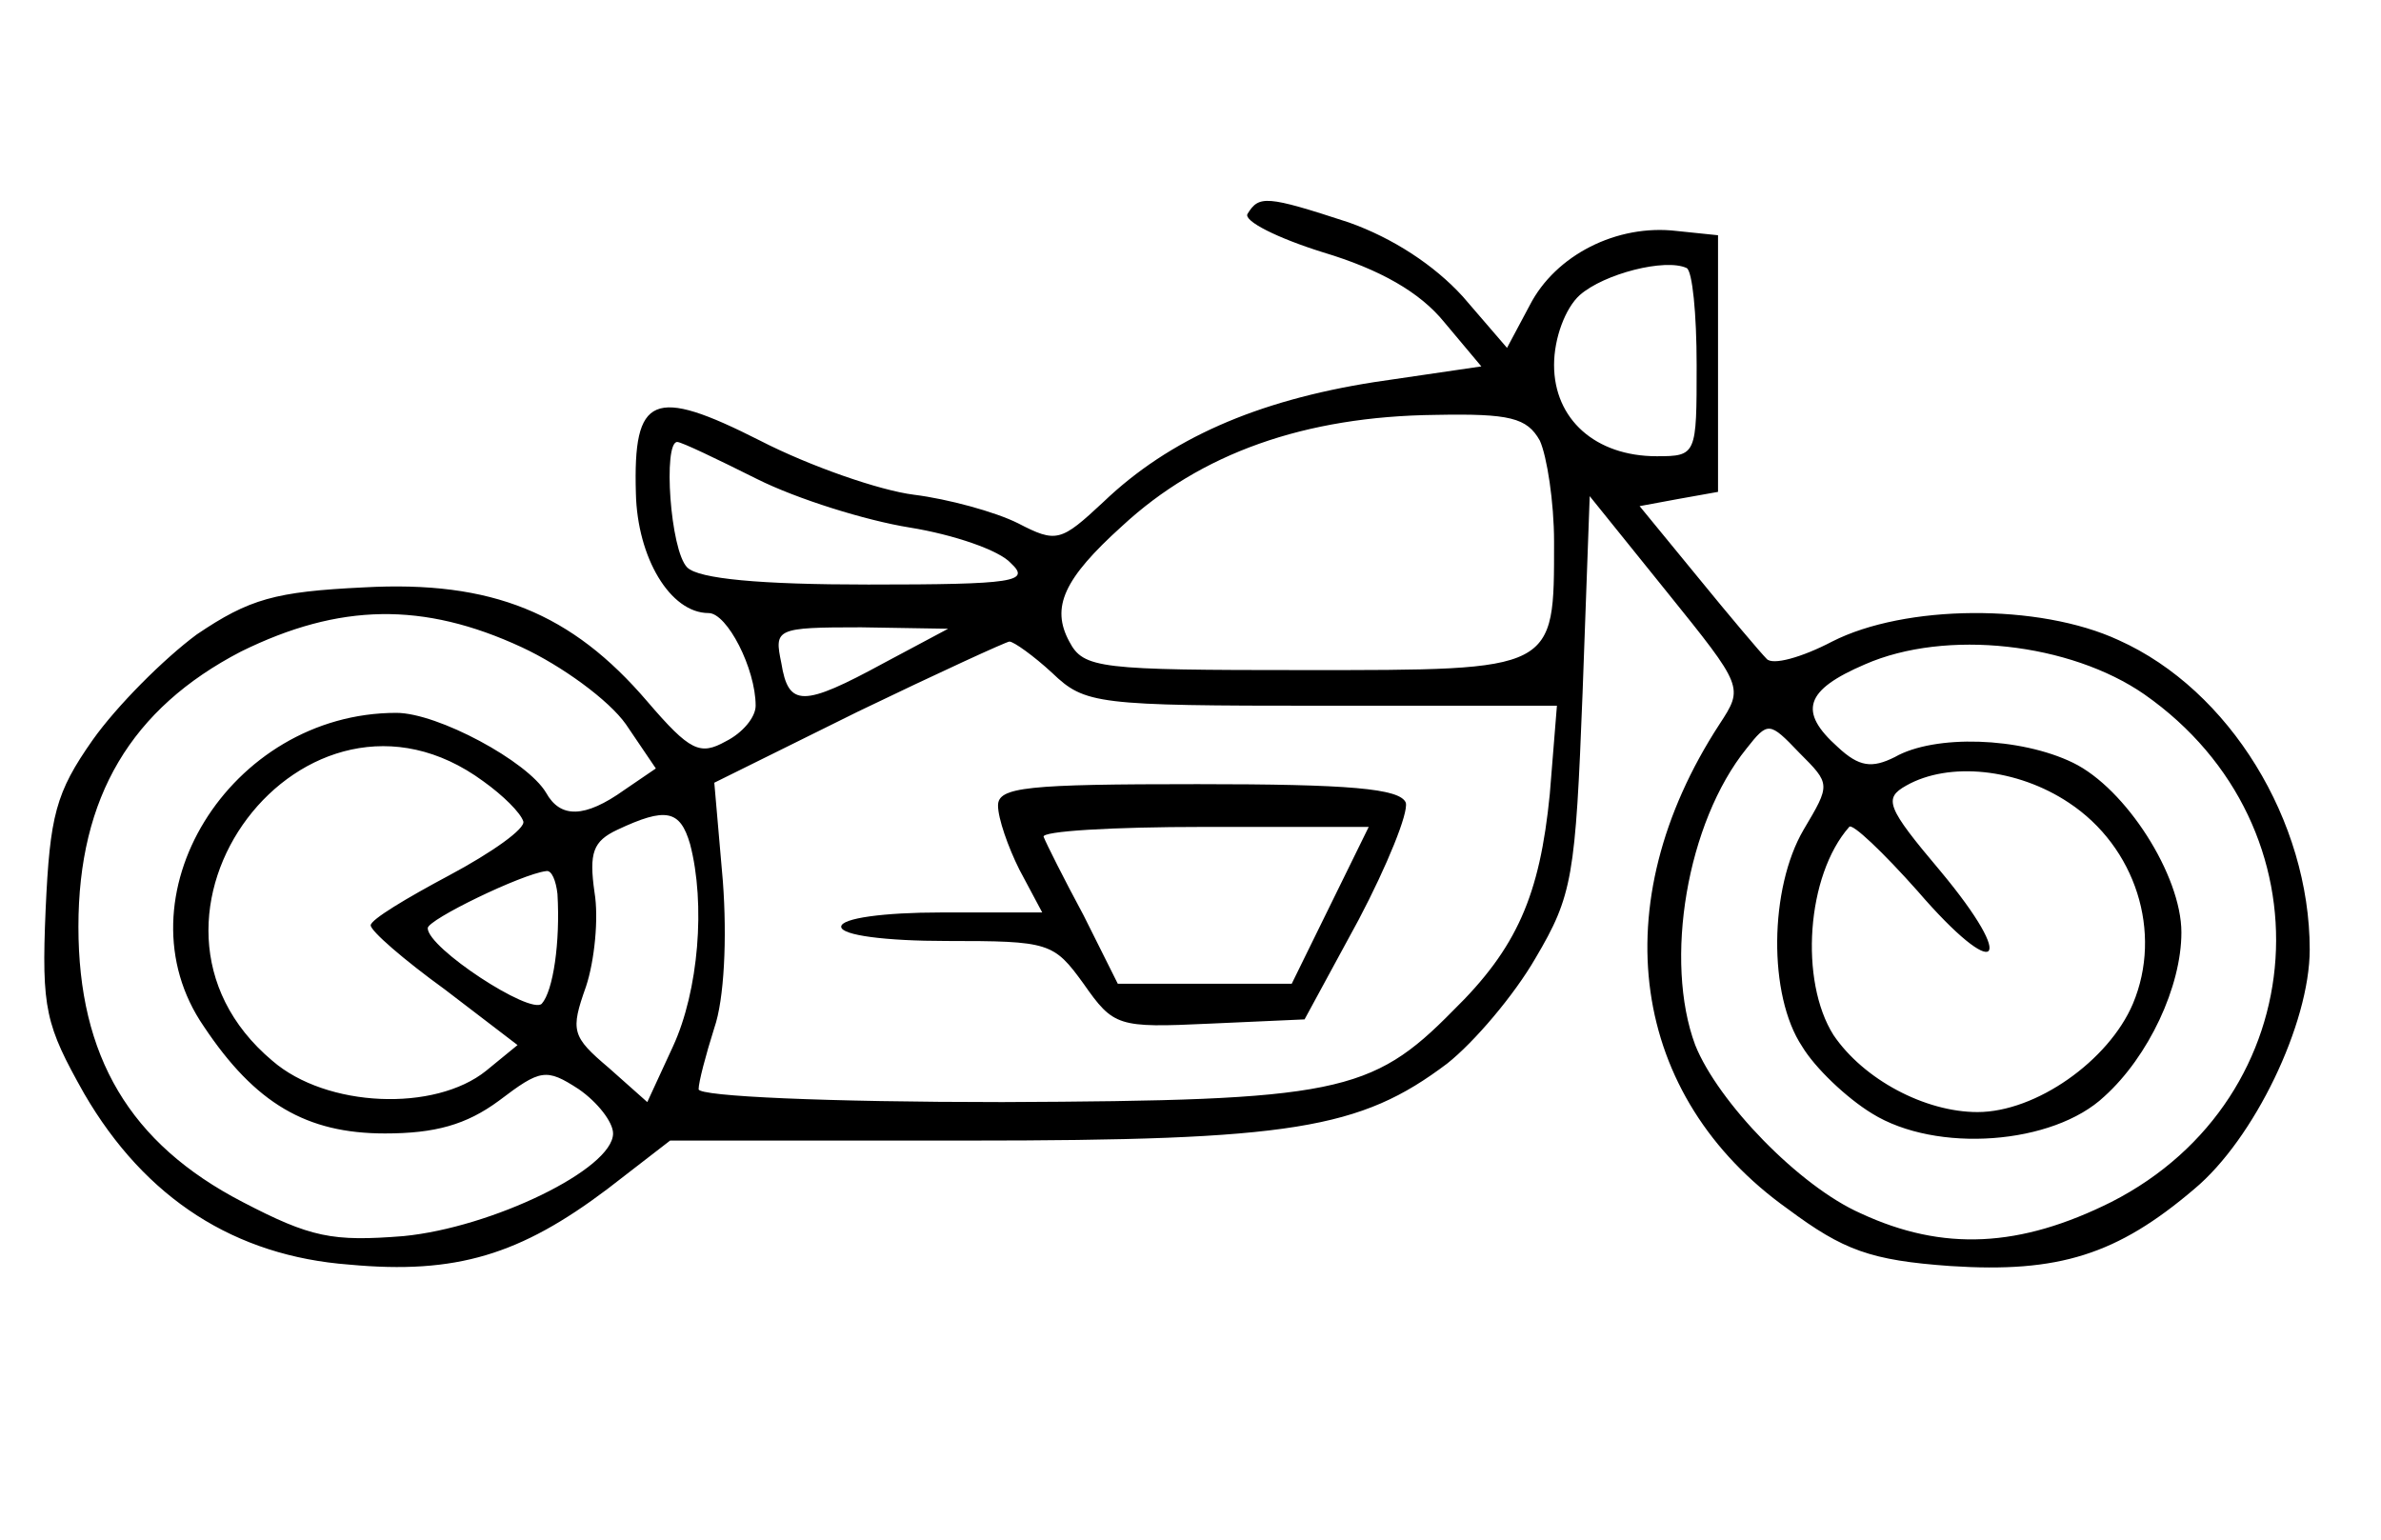 <?xml version="1.0" standalone="no"?>
<!DOCTYPE svg PUBLIC "-//W3C//DTD SVG 20010904//EN"
 "http://www.w3.org/TR/2001/REC-SVG-20010904/DTD/svg10.dtd">
<svg version="1.0" xmlns="http://www.w3.org/2000/svg"
 width="167pt" height="108pt" viewBox="0 0 167 108"
 preserveAspectRatio="xMidYMid meet">

<g transform="translate(0,108) scale(0.1,-0.1)"
fill="#000000" stroke="none">
<path d="M875 930 c-3 -5 21 -17 53 -27 40 -12 68 -28 85 -49 l26 -31 -75 -11
c-83 -13 -144 -40 -190 -84 -30 -28 -33 -29 -60 -15 -16 8 -49 17 -73 20 -24
3 -73 20 -108 38 -75 38 -89 32 -87 -37 1 -45 24 -84 51 -84 13 0 33 -39 33
-65 0 -8 -9 -19 -21 -25 -18 -10 -25 -7 -55 28 -53 62 -109 85 -199 80 -62 -3
-80 -8 -117 -33 -23 -17 -56 -50 -73 -74 -26 -37 -30 -53 -33 -119 -3 -70 0
-81 27 -129 43 -74 106 -114 186 -120 75 -7 120 7 181 53 l44 34 208 0 c228 0
276 8 337 54 19 15 47 48 62 74 26 44 28 57 33 186 l5 138 54 -67 c54 -67 54
-67 37 -93 -82 -126 -63 -261 48 -340 39 -29 58 -36 114 -40 76 -5 117 8 171
54 42 35 81 116 81 168 0 90 -56 182 -134 217 -56 26 -150 25 -201 -1 -21 -11
-42 -17 -46 -12 -4 4 -26 30 -48 57 l-41 50 27 5 28 5 0 90 0 90 -29 3 c-42 5
-85 -17 -103 -52 l-16 -30 -31 36 c-20 22 -49 41 -80 52 -58 19 -63 19 -71 6z
m315 -106 c0 -63 0 -64 -28 -64 -43 0 -72 26 -72 64 0 19 8 40 18 49 17 15 60
26 75 19 4 -2 7 -32 7 -68z m-110 -53 c5 -11 10 -43 10 -71 0 -91 2 -90 -175
-90 -144 0 -155 1 -165 20 -13 24 -4 44 37 81 55 51 128 77 220 78 52 1 64 -2
73 -18z m-549 -27 c28 -14 76 -29 107 -34 31 -5 63 -16 71 -25 14 -13 3 -15
-100 -15 -76 0 -119 4 -127 12 -12 12 -17 88 -7 88 3 0 28 -12 56 -26z m-165
-118 c28 -13 61 -37 73 -54 l21 -31 -22 -15 c-28 -20 -45 -20 -55 -2 -13 22
-76 56 -105 56 -117 0 -197 -130 -135 -220 36 -54 72 -75 127 -75 35 0 57 6
80 23 29 22 33 23 56 8 13 -9 24 -23 24 -31 0 -25 -85 -66 -147 -72 -50 -4
-65 -1 -113 24 -79 41 -115 102 -115 193 0 91 37 153 114 193 69 34 128 35
197 3z m254 -11 c-57 -31 -67 -31 -72 0 -5 24 -4 25 56 25 l61 -1 -45 -24z
m118 -7 c23 -22 31 -23 189 -23 l165 0 -5 -62 c-7 -71 -23 -108 -68 -152 -57
-58 -82 -63 -316 -64 -123 0 -213 4 -213 9 0 5 5 24 11 43 7 20 9 63 6 103
l-6 69 101 50 c56 27 104 49 106 49 3 0 17 -10 30 -22z m766 -15 c133 -93 120
-283 -23 -356 -64 -32 -118 -35 -176 -8 -43 19 -100 78 -116 118 -22 59 -6
156 36 208 15 19 16 19 37 -3 22 -22 22 -22 3 -54 -24 -41 -25 -116 -1 -152 9
-15 31 -36 49 -47 45 -28 127 -22 163 12 31 28 54 77 54 115 0 40 -39 101 -76
119 -37 18 -97 20 -125 4 -16 -8 -25 -7 -40 7 -28 25 -23 40 19 58 57 25 144
15 196 -21z m-1165 -61 c14 -10 26 -22 28 -28 2 -5 -22 -22 -52 -38 -30 -16
-55 -31 -55 -35 0 -4 23 -24 52 -45 l51 -39 -22 -18 c-36 -29 -112 -26 -150 7
-119 100 23 288 148 196z m1112 -15 c47 -31 66 -91 45 -141 -17 -40 -68 -76
-109 -76 -37 0 -80 23 -101 54 -24 38 -19 112 11 146 2 3 24 -18 48 -45 56
-65 71 -52 16 14 -38 45 -40 51 -24 60 30 17 78 12 114 -12z m-967 -29 c11
-42 6 -103 -12 -142 l-18 -39 -27 24 c-26 22 -27 26 -16 57 6 18 9 48 6 66 -4
28 -1 36 16 44 34 16 44 14 51 -10z m-93 -35 c2 -34 -3 -68 -11 -77 -8 -8 -80
39 -80 53 0 6 66 38 83 40 4 1 7 -7 8 -16z"/>
<path d="M700 515 c0 -9 7 -29 15 -45 l16 -30 -71 0 c-40 0 -70 -4 -70 -10 0
-6 31 -10 74 -10 72 0 75 -1 96 -30 21 -30 24 -31 88 -28 l67 3 38 70 c20 38
35 75 33 82 -4 10 -40 13 -146 13 -120 0 -140 -2 -140 -15z m233 -70 l-27 -55
-61 0 -61 0 -24 48 c-14 26 -26 50 -28 55 -2 4 48 7 112 7 l116 0 -27 -55z"/>
</g>
</svg>
